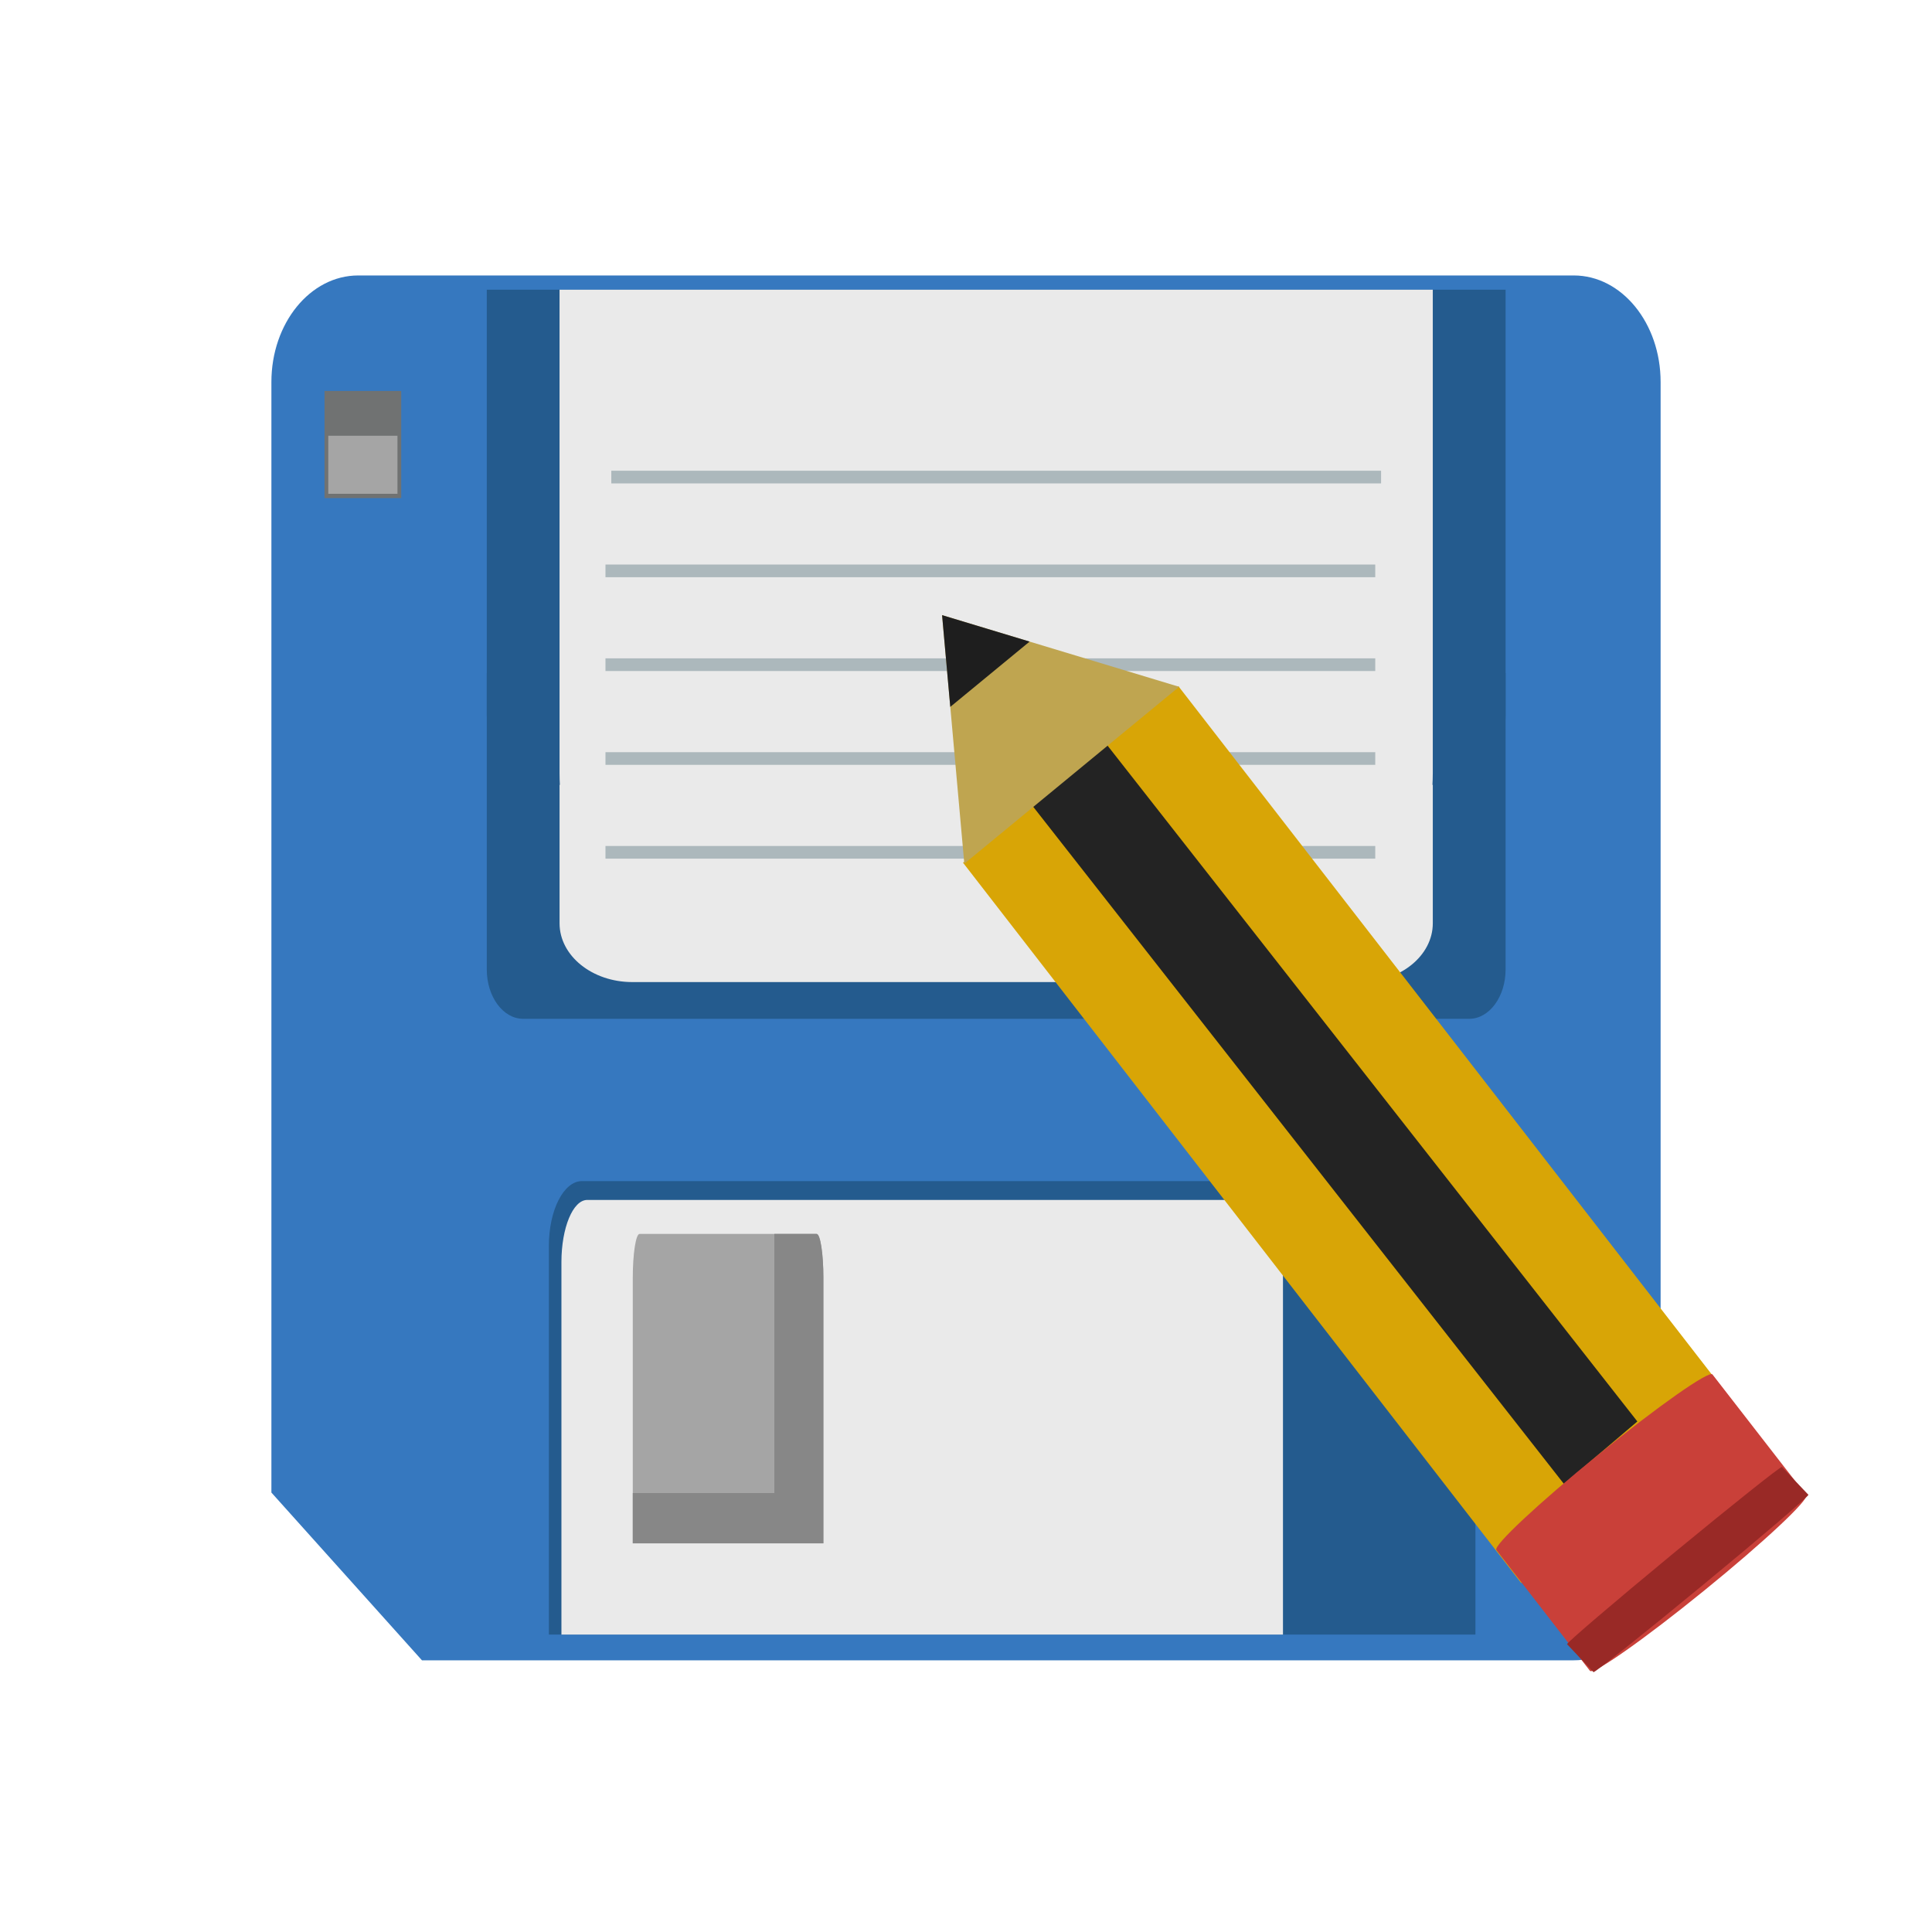 <?xml version="1.0" standalone="no"?><!DOCTYPE svg PUBLIC "-//W3C//DTD SVG 1.1//EN" "http://www.w3.org/Graphics/SVG/1.1/DTD/svg11.dtd"><svg t="1730190316483" class="icon" viewBox="0 0 1024 1024" version="1.1" xmlns="http://www.w3.org/2000/svg" p-id="1681" xmlns:xlink="http://www.w3.org/1999/xlink" width="16" height="16"><path d="M834.144 146H189.864c-25.416 0-46.016 25.272-46.016 56.464v588.624L223.648 880h610.496c25.408 0 46.016-25.272 46.016-56.472V202.464c0-31.192-20.616-56.464-46.016-56.464z" fill="#3678BF" p-id="1682"></path><path d="M172 207.216h40.664V264H172z" fill="#707272" p-id="1683"></path><path d="M174 230.952h36.664v30.76H174z" fill="#A5A5A5" p-id="1684"></path><path d="M258 356.768v157.048c0 14.456 8.64 26.176 19.28 26.176h501.432c10.656 0 19.288-11.728 19.288-26.176V356.768h-540zM782.008 866.36V660.344c0-18.96-7.848-34.344-17.536-34.344H308.456c-9.688 0-17.544 15.384-17.544 34.344v206.016h491.096z" fill="#245B8E" p-id="1685"></path><path d="M680 866.36V668.912c0-18.168-6.128-32.912-13.656-32.912H311.232c-7.544 0-13.664 14.744-13.664 32.912v197.448H680z" fill="#EAEAEA" p-id="1686"></path><path d="M436.416 818V677.44c0-12.936-1.624-23.44-3.608-23.44H338.992c-1.992 0-3.608 10.504-3.608 23.44v140.56h101.032z" fill="#A5A5A5" p-id="1687"></path><path d="M432.808 654h-22.392v137.336h-75.032v26.664h101.032V677.44c0-12.936-1.616-23.44-3.608-23.44z" fill="#878787" p-id="1688"></path><path d="M296.576 364.768V489.36c0 17.192 17.256 31.16 38.56 31.16h385.72c21.296 0 38.56-13.96 38.56-31.16V364.768H296.576z" fill="#EAEAEA" p-id="1689"></path><path d="M258 153.552v224.944c0 20.712 8.64 37.504 19.28 37.504h501.432c10.656 0 19.288-16.792 19.288-37.504V153.552h-540z" fill="#245B8E" p-id="1690"></path><path d="M296.568 153.552v256.344c0 35.384 17.256 64.096 38.56 64.096h385.712c21.296 0 38.568-28.712 38.568-64.096V153.552H296.568z" fill="#EAEAEA" p-id="1691"></path><path d="M324 249.496h408v6.72h-408zM320.912 299.216h408v6.72h-408zM320.912 348.936h408v6.72h-408zM320.912 398.664h408v6.72h-408zM320.912 448.384h408v6.72h-408z" fill="#ACB8BC" p-id="1692"></path><path d="M920.84 745.984L624.648 363.776c-0.024-0.024-0.04-0.04-0.064-0.04L510.44 457.272l295.832 381.776c9.192-9.152 30.464-27.608 55.936-48.304 25.456-20.664 47.808-37.648 58.632-44.76z" fill="#D8A506" p-id="1693"></path><path d="M586.016 393.904l281.816 359.504-38.92 33.096L547.12 426.968z" fill="#232323" p-id="1694"></path><path d="M957.304 792.48c1.728 2.296-22.512 24.96-54.16 50.648-31.64 25.712-58.696 44.712-60.44 42.44l-49.608-64.04c-1.752-2.248 22.44-24.888 54.096-50.584 31.648-25.704 58.728-44.728 60.464-42.44l49.648 63.976z" fill="#C94039" p-id="1695"></path><path d="M958.488 792.264c0.464 0.552-24.632 22.032-56.088 47.952-31.448 25.952-57.344 46.576-57.832 46.048l-13.984-14.8c-0.496-0.512 24.568-21.936 56.04-47.912 31.456-25.928 57.408-46.592 57.832-46.04l14.032 14.752z" fill="#992926" p-id="1696"></path><path d="M624.968 364.016L511.104 457.768l-11.776-131.728z" fill="#BFA550" p-id="1697"></path><path d="M545.712 340.056l-42.048 34.616-4.336-48.632z" fill="#1E1E1E" p-id="1698"></path></svg>